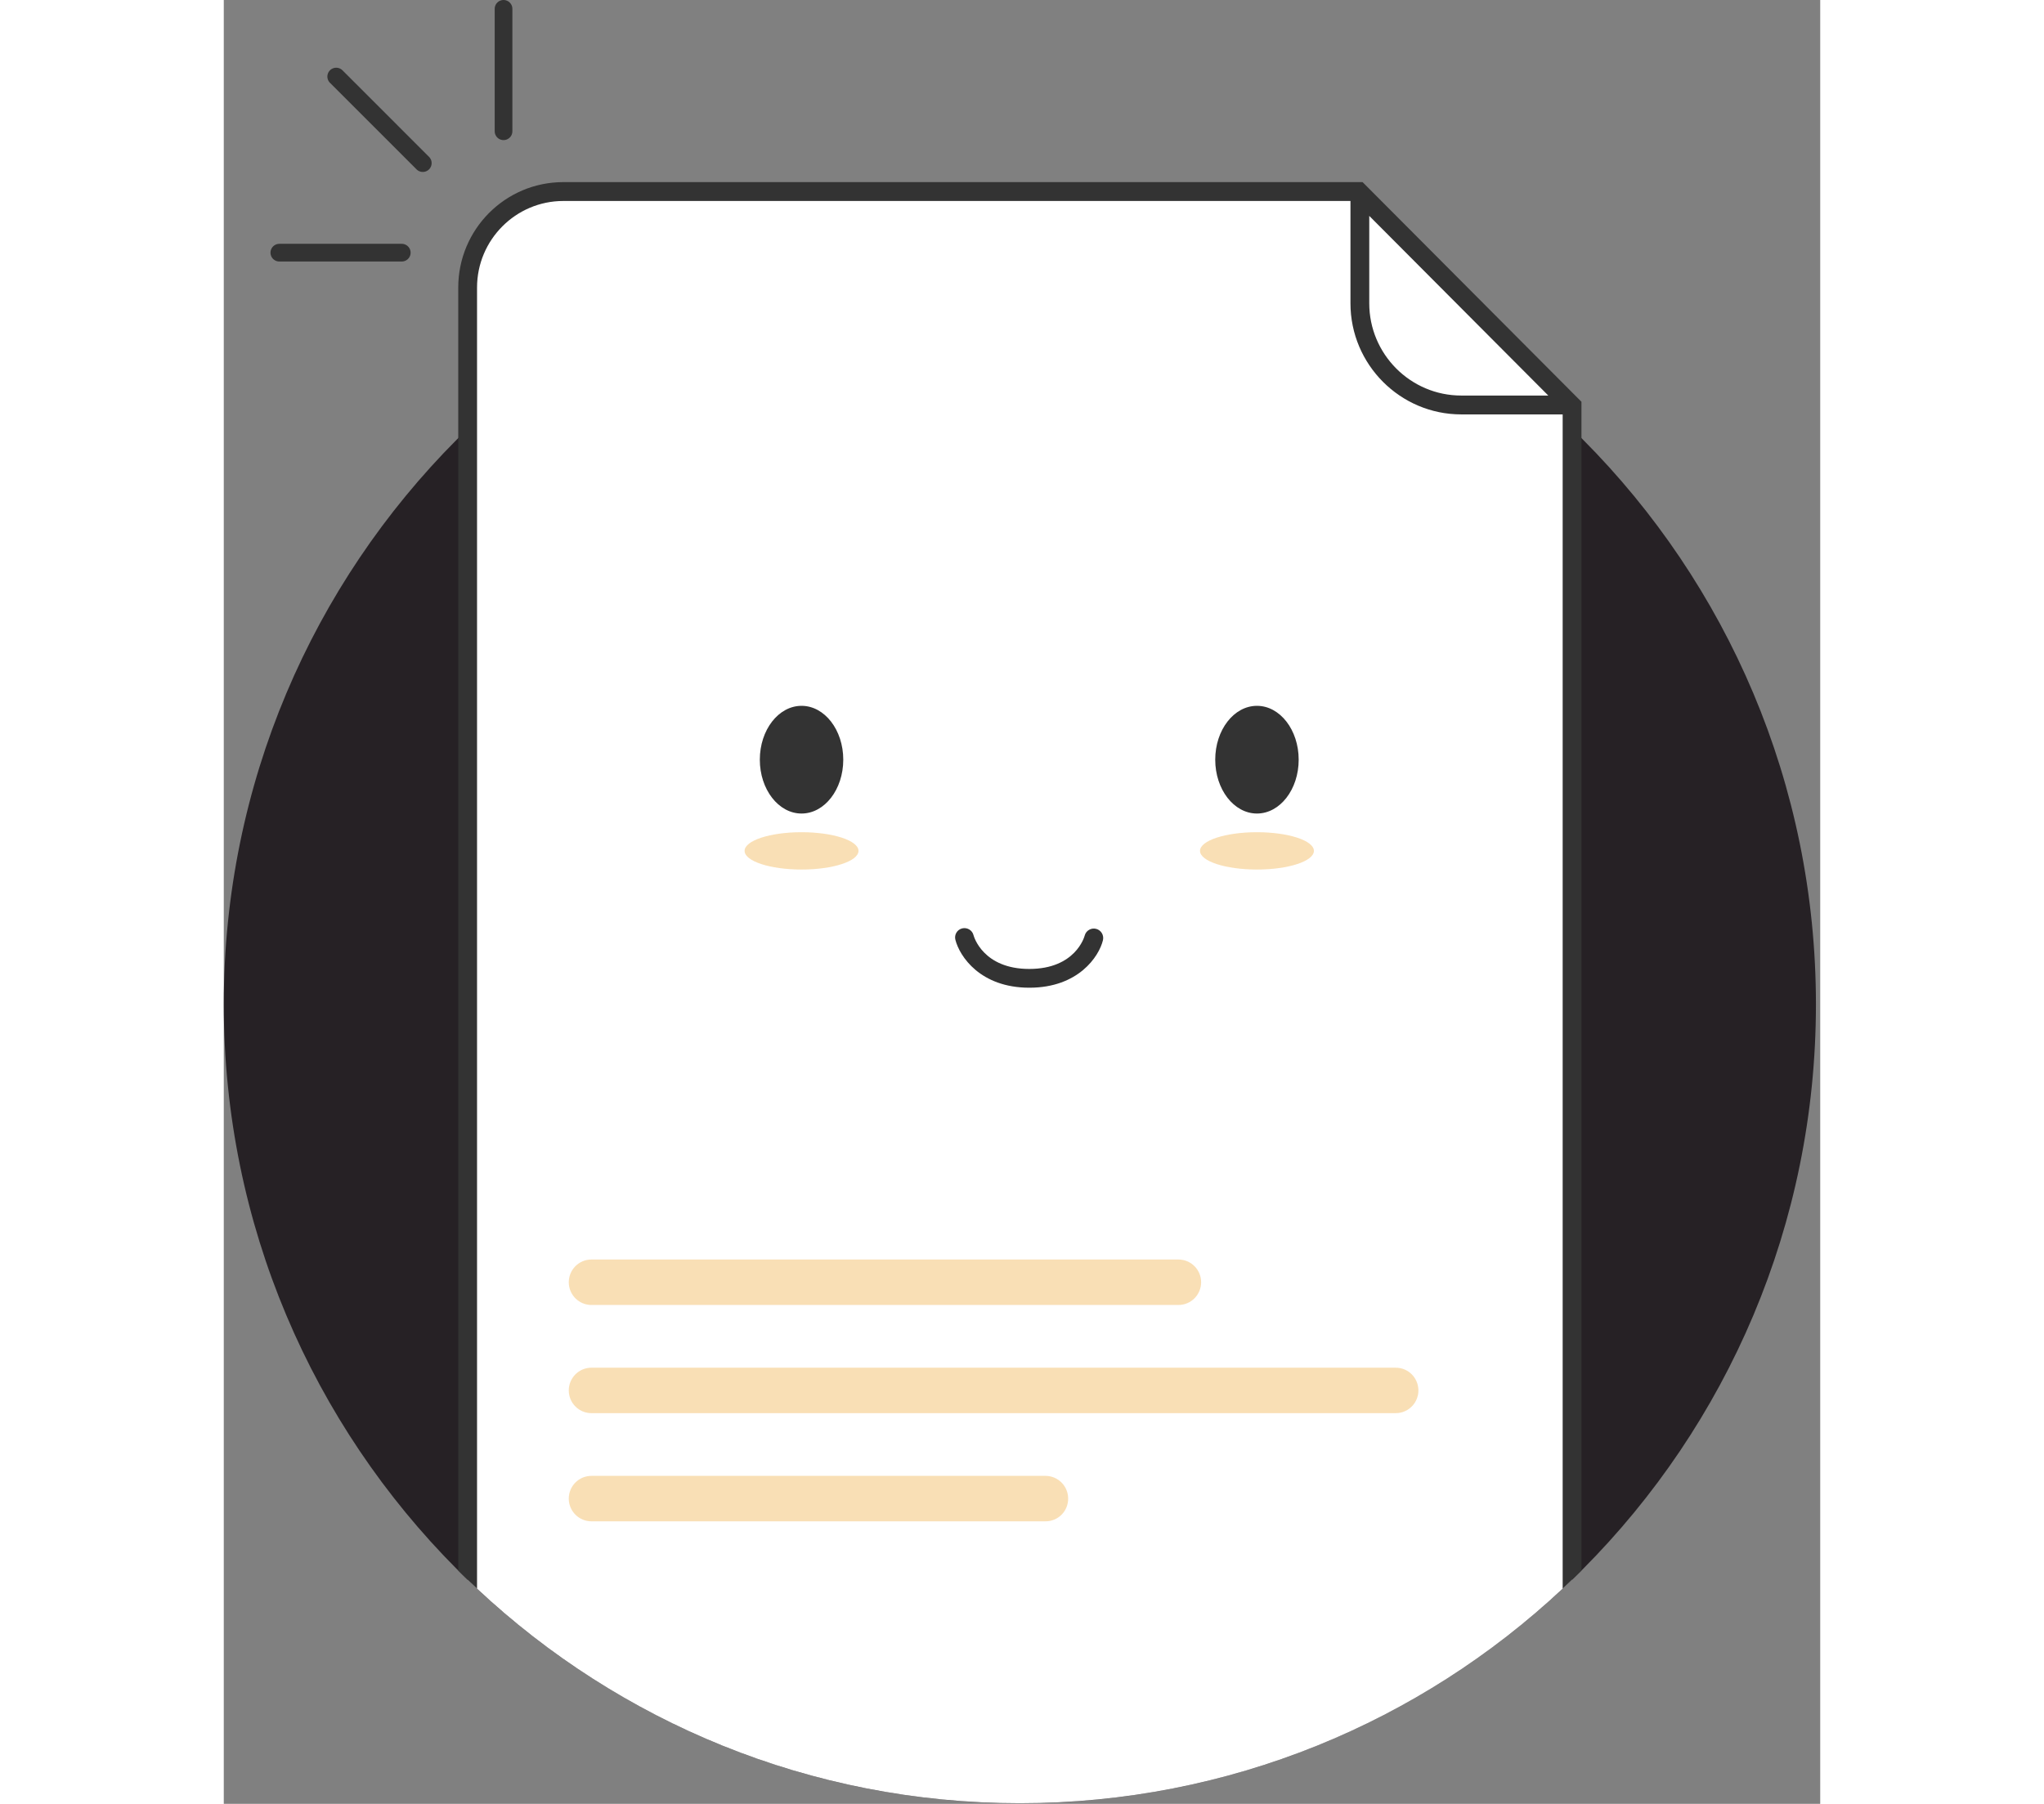<svg width="356.85" height="315" viewBox="0 0 361 408" fill="none" xmlns="http://www.w3.org/2000/svg">
<rect x="0" y="0" width="361" height="408" fill="#808080" stroke="none"/>
<path d="M180.015 407.857C279.434 407.857 360.03 326.956 360.03 227.16C360.03 127.363 279.434 46.462 180.015 46.462C80.595 46.462 0 127.363 0 227.16C0 326.956 80.595 407.857 180.015 407.857Z" fill="#262125"/>
<path d="M304.884 91.748V357.323C304.183 358.005 303.481 358.667 302.759 359.328C270.607 389.448 227.446 407.857 180.015 407.857C132.583 407.857 89.423 389.448 57.271 359.328C56.548 358.667 55.847 358.005 55.145 357.323V65.041C55.145 53.074 64.857 43.326 76.779 43.326H256.645L304.884 91.748Z" fill="white"/>
<path d="M257.516 41.193H76.779C63.646 41.193 53.02 51.88 53.02 65.041V355.233C53.721 355.937 54.423 356.641 55.145 357.323C55.847 358.006 56.548 358.667 57.27 359.328V65.041C57.27 54.248 66.026 45.459 76.779 45.459H254.775V68.604C254.775 82.448 266.016 93.732 279.829 93.732H302.759V359.328C303.481 358.667 304.183 358.006 304.884 357.323C305.606 356.641 306.308 355.937 307.009 355.233V90.874L257.516 41.193ZM279.829 89.466C268.354 89.466 259.025 80.101 259.025 68.604V48.83L299.507 89.466H279.829Z" fill="#333333"/>
<g opacity="0.55">
<path opacity="0.55" d="M215.886 295.163H83.133C80.306 295.163 78.011 292.859 78.011 290.022C78.011 287.185 80.306 284.881 83.133 284.881H215.886C218.712 284.881 221.007 287.185 221.007 290.022C221.007 292.859 218.712 295.163 215.886 295.163Z" fill="#ED960B"/>
</g>
<g opacity="0.55">
<path opacity="0.55" d="M265.018 319.632H83.133C80.306 319.632 78.011 317.328 78.011 314.491C78.011 311.654 80.306 309.35 83.133 309.35H265.018C267.844 309.35 270.139 311.654 270.139 314.491C270.139 317.328 267.844 319.632 265.018 319.632Z" fill="#ED960B"/>
</g>
<g opacity="0.55">
<path opacity="0.55" d="M185.837 344.099H83.133C80.306 344.099 78.011 341.795 78.011 338.958C78.011 336.121 80.306 333.817 83.133 333.817H185.816C188.642 333.817 190.938 336.121 190.938 338.958C190.959 341.795 188.664 344.099 185.837 344.099Z" fill="#ED960B"/>
</g>
<path d="M130.649 184.007C135.86 184.007 140.084 178.554 140.084 171.827C140.084 165.1 135.86 159.647 130.649 159.647C125.438 159.647 121.214 165.1 121.214 171.827C121.214 178.554 125.438 184.007 130.649 184.007Z" fill="#333333"/>
<path d="M233.63 184.007C238.841 184.007 243.065 178.554 243.065 171.827C243.065 165.1 238.841 159.647 233.63 159.647C228.419 159.647 224.195 165.1 224.195 171.827C224.195 178.554 228.419 184.007 233.63 184.007Z" fill="#333333"/>
<path d="M182.161 223.405C171.09 223.405 166.393 216.323 165.437 212.569C165.139 211.417 165.841 210.265 166.967 209.988C168.093 209.71 169.262 210.393 169.538 211.524C169.623 211.865 171.727 219.16 182.14 219.16C192.553 219.16 194.593 211.929 194.678 211.609C194.975 210.478 196.144 209.796 197.27 210.094C198.397 210.393 199.077 211.524 198.801 212.676C197.908 216.345 193.233 223.405 182.161 223.405Z" fill="#333333"/>
<g opacity="0.55">
<path opacity="0.55" d="M233.63 196.677C240.743 196.677 246.508 194.786 246.508 192.454C246.508 190.121 240.743 188.23 233.63 188.23C226.518 188.23 220.752 190.121 220.752 192.454C220.752 194.786 226.518 196.677 233.63 196.677Z" fill="#ED960B"/>
</g>
<g opacity="0.55">
<path opacity="0.55" d="M130.649 196.677C137.762 196.677 143.527 194.786 143.527 192.454C143.527 190.121 137.762 188.23 130.649 188.23C123.537 188.23 117.771 190.121 117.771 192.454C117.771 194.786 123.537 196.677 130.649 196.677Z" fill="#ED960B"/>
</g>
<line x1="12.562" y1="57.149" x2="40.249" y2="57.149" stroke="#333333" stroke-width="4" stroke-linecap="round" stroke-linejoin="round"/>
<line x1="63.261" y1="2" x2="63.261" y2="29.687" stroke="#333333" stroke-width="4" stroke-linecap="round" stroke-linejoin="round"/>
<line x1="25.425" y1="17.315" x2="45.002" y2="36.893" stroke="#333333" stroke-width="4" stroke-linecap="round" stroke-linejoin="round"/>
</svg>

